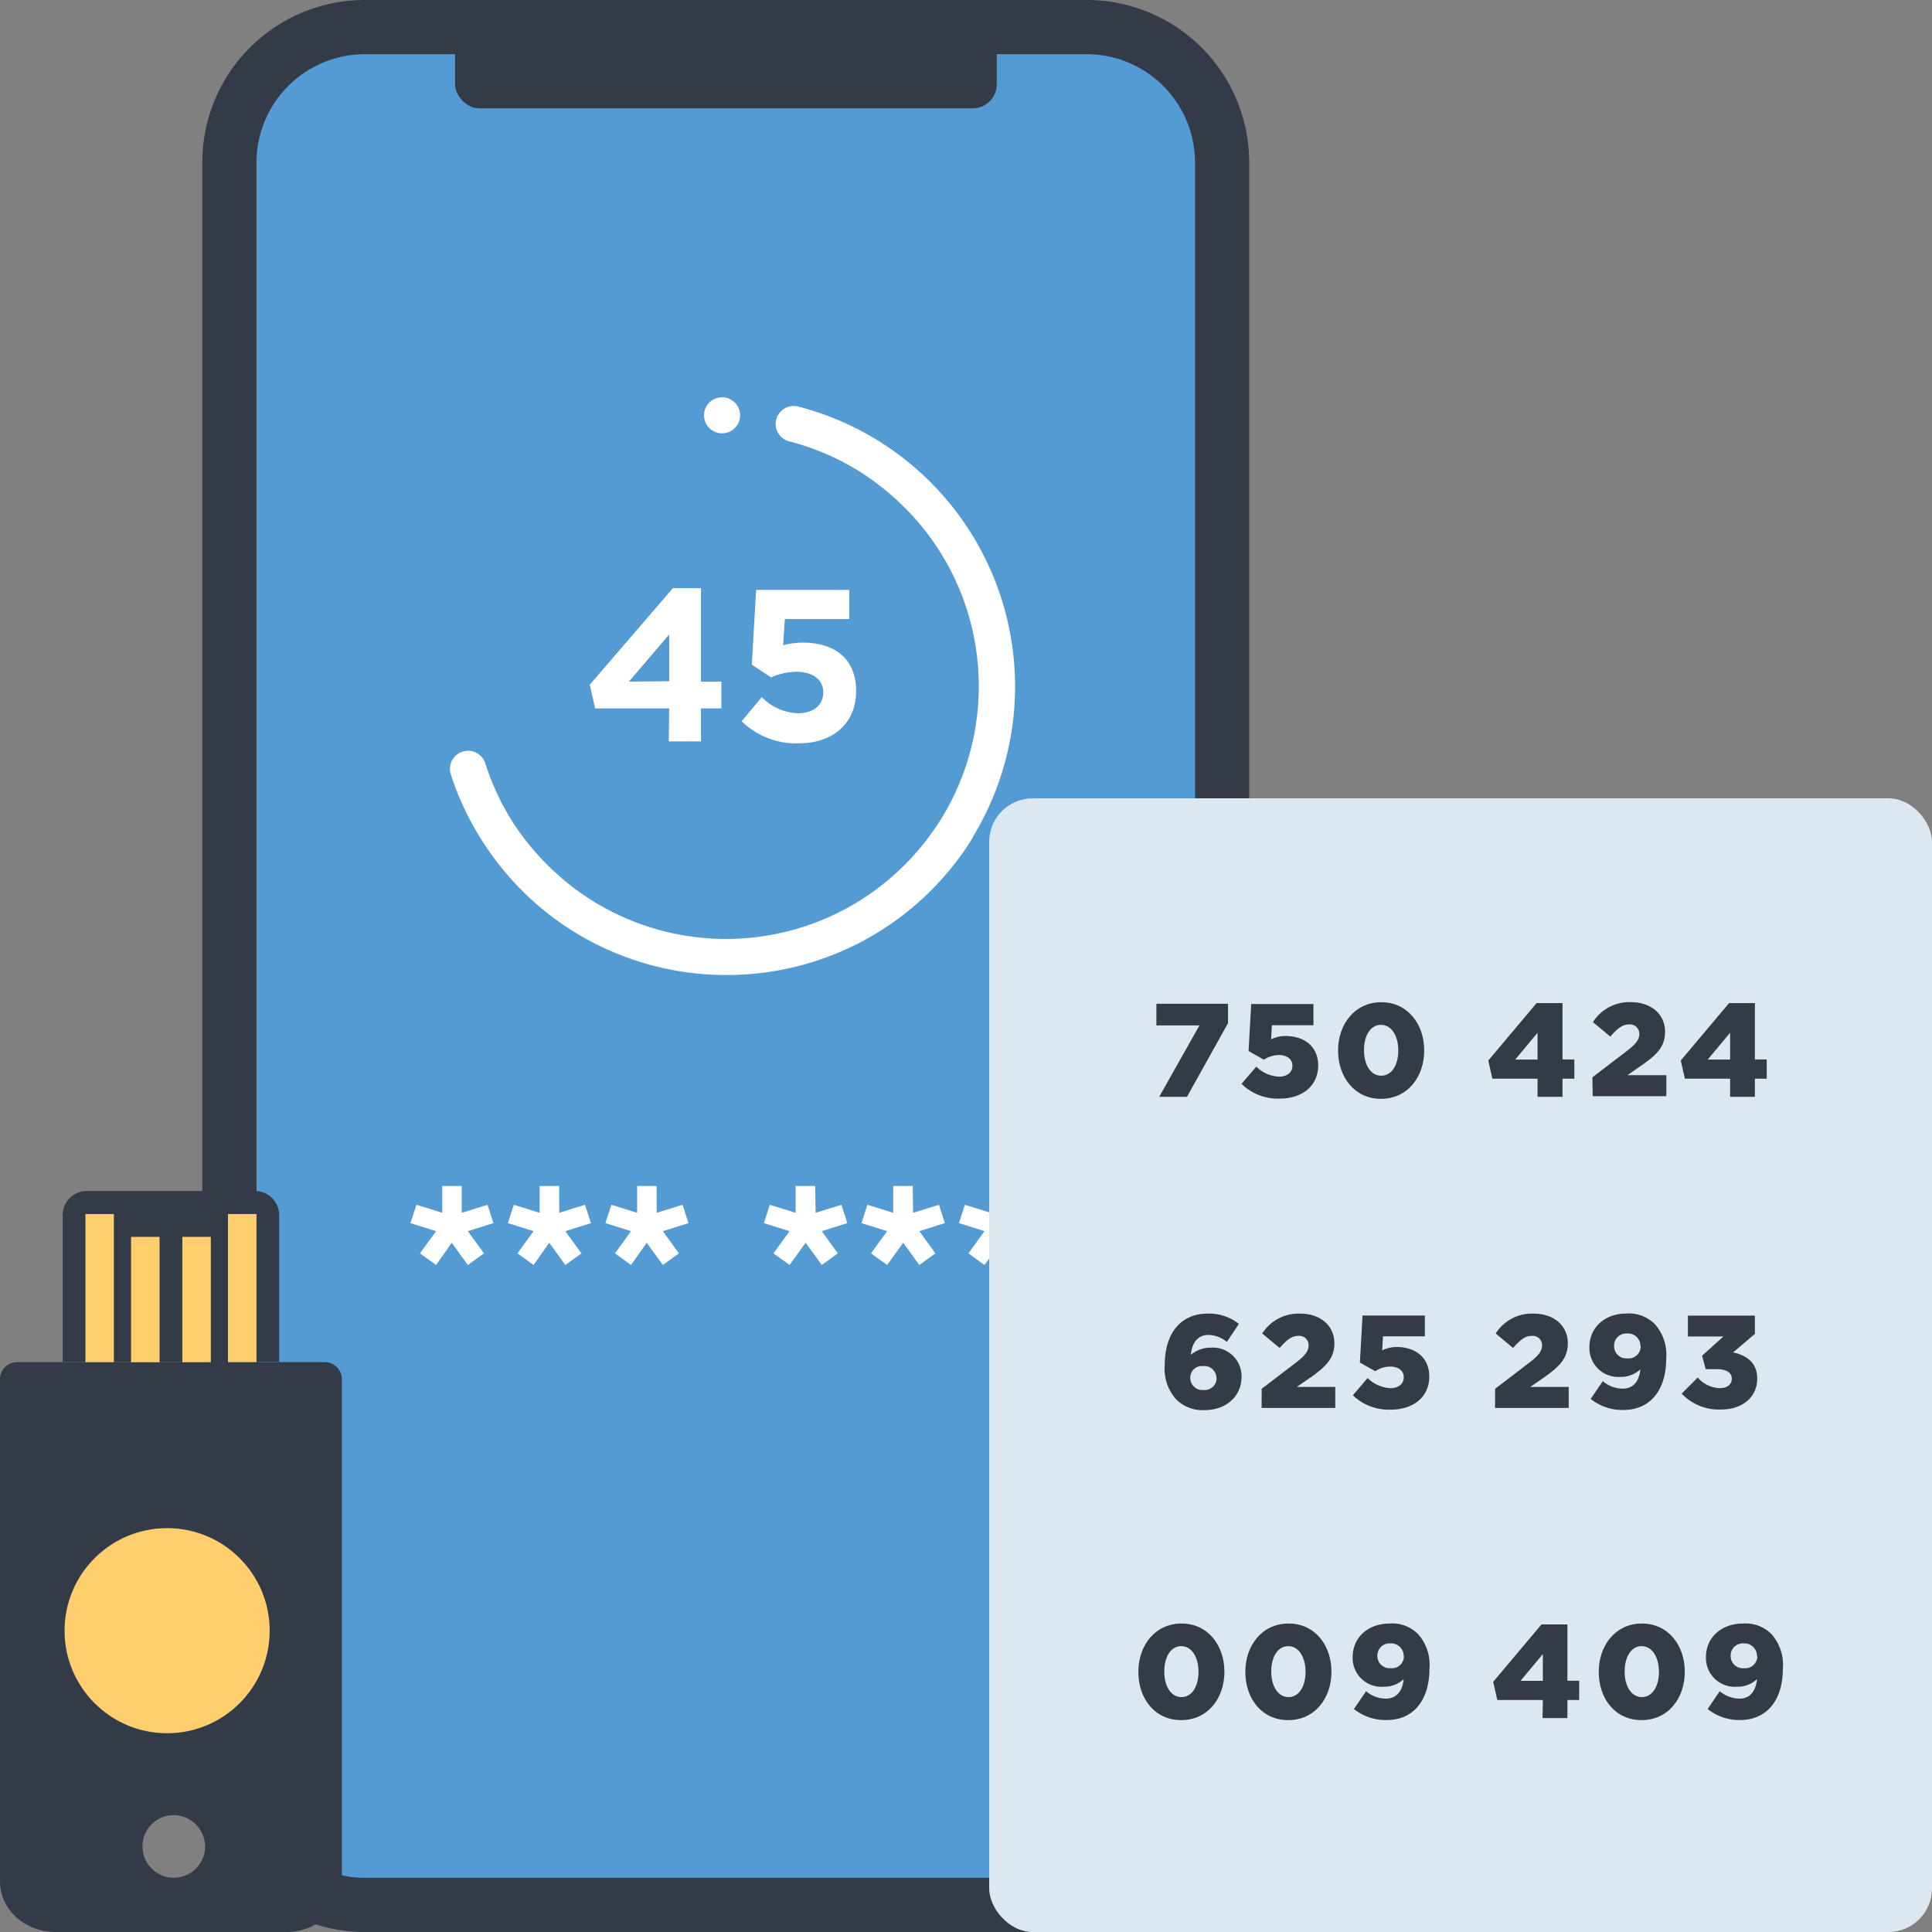 <svg xmlns="http://www.w3.org/2000/svg" viewBox="0 0 240 240"><rect x="0" y="0" width="240" height="240" fill="#808080" stroke="none"/><defs><style>.a{fill:#549ad3;}.b{fill:#333a48;}.c{fill:#fff;}.d{fill:#ffcf6e;}.e{fill:#dce8ef;}</style></defs><title>More options</title><rect class="a" x="28.49" y="3.36" width="123.36" height="233.27" rx="16.82" ry="16.82"/><path class="b" d="M135,6.73a13.47,13.47,0,0,1,13.45,13.46V219.81A13.47,13.47,0,0,1,135,233.27H45.32a13.48,13.48,0,0,1-13.46-13.46V20.19A13.48,13.48,0,0,1,45.32,6.73H135M135,0H45.32A20.19,20.19,0,0,0,25.13,20.19V219.81A20.19,20.19,0,0,0,45.32,240H135a20.19,20.19,0,0,0,20.18-20.19V20.19A20.19,20.19,0,0,0,135,0Z"/><rect class="b" x="56.53" width="67.29" height="13.46" rx="3" ry="3"/><path class="c" d="M57.36,150.66l3.2-1,.74,2.28-3.18,1,2,2.76-2,1.44-2-2.76-1.95,2.76-2-1.44,2-2.76-3.18-1,.74-2.28,3.21,1v-3.34h2.42Z"/><path class="c" d="M69.47,150.66l3.2-1,.74,2.28-3.18,1,2,2.76-2,1.44-2-2.76-1.95,2.76-2-1.44,2-2.76-3.19-1,.74-2.28,3.21,1v-3.34h2.42Z"/><path class="c" d="M81.58,150.66l3.21-1,.74,2.28-3.19,1,2,2.76-2,1.44-2-2.76-1.95,2.76-2-1.44,2-2.76-3.19-1,.75-2.28,3.2,1v-3.34h2.42Z"/><path class="c" d="M101.32,150.66l3.2-1,.74,2.28-3.18,1,2,2.76-2,1.44-2-2.76-2,2.76-2-1.44,2-2.76-3.19-1,.74-2.28,3.21,1v-3.34h2.42Z"/><path class="c" d="M113.43,150.66l3.21-1,.74,2.28-3.18,1,2,2.76-2,1.44-2-2.76-2,2.76-2-1.44,2-2.76-3.19-1,.74-2.28,3.21,1v-3.34h2.42Z"/><path class="c" d="M125.54,150.66l3.21-1,.74,2.28-3.19,1,2,2.76-2,1.44-2-2.76-2,2.76-2-1.44,2-2.76-3.18-1,.74-2.28,3.2,1v-3.34h2.42Z"/><path class="c" d="M83.13,88h-9.2l-.67-2.94,10.33-12h3.49V84.67h2.53V88H87.08V92.1h-4Zm0-3.37V78.81l-5,5.86Z"/><path class="c" d="M92.13,89.6l2.5-3a6.58,6.58,0,0,0,4.49,2c1.94,0,3.15-1,3.15-2.61V86c0-1.61-1.37-2.55-3.34-2.55a8.06,8.06,0,0,0-3.15.7l-2.39-1.59.54-9.28H105.5V76.9h-8l-.22,3.25a9.65,9.65,0,0,1,2.48-.32c3.66,0,6.59,1.78,6.59,6v0c0,4-2.83,6.51-7.16,6.51A9.69,9.69,0,0,1,92.13,89.6Z"/><path class="c" d="M90.18,121.12l-.05-.11v.11a35.92,35.92,0,0,1-23-8.39,36.38,36.38,0,0,1-7-7.92A35.69,35.69,0,0,1,56,96.2a2.25,2.25,0,0,1,4.29-1.37,31,31,0,0,0,3.56,7.54A32.36,32.36,0,0,0,70,109.28a31.37,31.37,0,0,0,44.23-3.86,32.62,32.62,0,0,0,2.76-3.81v0a.35.35,0,0,1,.07-.12,31.37,31.37,0,0,0-6.69-40.28A30.74,30.74,0,0,0,98,54.82s0,0,0,0a2.24,2.24,0,0,1-1.32-1,2.15,2.15,0,0,1-.25-1.71,2.24,2.24,0,0,1,2.71-1.61,35.91,35.91,0,0,1,21.72,53.45s0,0,0,.06a32.91,32.91,0,0,1-3.1,4.31A35.85,35.85,0,0,1,90.18,121.12ZM89.7,53.83h0a2.24,2.24,0,0,1,0-4.48h0a2.24,2.24,0,1,1,0,4.48Z"/><path class="b" d="M2.12,169.21A2.13,2.13,0,0,0,0,171.34v62.41C0,237.2,3.1,240,6.92,240H35.55c3.82,0,6.92-2.8,6.92-6.25V171.34a2.13,2.13,0,0,0-2.12-2.13Zm23.36,60.27a3.89,3.89,0,1,1-3.89-4A3.94,3.94,0,0,1,25.48,229.48Z"/><path class="b" d="M7.79,148h26.9a0,0,0,0,1,0,0v18.24a3,3,0,0,1-3,3H10.79a3,3,0,0,1-3-3V148A0,0,0,0,1,7.79,148Z" transform="translate(42.47 317.19) rotate(180)"/><circle class="d" cx="20.76" cy="202.57" r="12.74"/><rect class="d" x="10.62" y="150.81" width="3.54" height="18.4" transform="translate(24.77 320.02) rotate(180)"/><rect class="d" x="16.28" y="153.64" width="3.54" height="15.57" transform="translate(36.1 322.86) rotate(180)"/><rect class="d" x="28.31" y="150.81" width="3.54" height="18.4" transform="translate(60.17 320.02) rotate(180)"/><rect class="d" x="22.65" y="153.64" width="3.54" height="15.57" transform="translate(48.84 322.86) rotate(180)"/><rect class="e" x="122.88" y="99.17" width="117.12" height="140.83" rx="5.41" ry="5.41"/><path class="b" d="M141.41,207.68v0c0-3.27,2.08-6,5.36-6s5.33,2.71,5.33,6v0c0,3.27-2.06,6-5.36,6S141.41,211,141.41,207.68Zm7.47,0v0c0-1.85-.85-3.19-2.14-3.19s-2.11,1.31-2.11,3.16v0c0,1.85.85,3.17,2.14,3.17S148.88,209.51,148.88,207.68Z"/><path class="b" d="M154.7,207.68v0c0-3.27,2.08-6,5.37-6s5.33,2.71,5.33,6v0c0,3.27-2.07,6-5.37,6S154.7,211,154.7,207.68Zm7.48,0v0c0-1.85-.86-3.19-2.15-3.19s-2.11,1.31-2.11,3.16v0c0,1.85.86,3.17,2.15,3.17S162.18,209.51,162.18,207.68Z"/><path class="b" d="M174.37,208.59a3.49,3.49,0,0,1-2.46.94,3.58,3.58,0,0,1-3.88-3.66v0c0-2.54,2-4.19,4.6-4.19a4.49,4.49,0,0,1,3.55,1.34,5.71,5.71,0,0,1,1.39,4.29v0c0,3.77-1.88,6.36-5.33,6.36a6.33,6.33,0,0,1-4.05-1.37l1.51-2.21a3.85,3.85,0,0,0,2.47.92C173.86,211,174.28,209.51,174.37,208.59Zm0-2.86v0a1.55,1.55,0,0,0-1.65-1.58,1.51,1.51,0,0,0-1.62,1.56v0a1.52,1.52,0,0,0,1.65,1.52A1.49,1.49,0,0,0,174.4,205.73Z"/><path class="b" d="M191.66,211.18H186l-.51-2.26,6-7.13h3.22v7h1.46v2.39h-1.46v2.25h-3.09Zm0-2.38v-3.33l-2.78,3.33Z"/><path class="b" d="M198.6,207.68v0c0-3.27,2.08-6,5.36-6s5.33,2.71,5.33,6v0c0,3.27-2.06,6-5.36,6S198.6,211,198.6,207.68Zm7.48,0v0c0-1.85-.86-3.19-2.15-3.19s-2.11,1.31-2.11,3.16v0c0,1.85.85,3.17,2.14,3.17S206.08,209.51,206.08,207.68Z"/><path class="b" d="M218.26,208.59a3.49,3.49,0,0,1-2.46.94,3.58,3.58,0,0,1-3.88-3.66v0c0-2.54,2-4.19,4.61-4.19a4.52,4.52,0,0,1,3.55,1.34,5.75,5.75,0,0,1,1.39,4.29v0c0,3.77-1.89,6.36-5.34,6.36a6.3,6.3,0,0,1-4-1.37l1.5-2.21a3.9,3.9,0,0,0,2.48.92C217.75,211,218.18,209.51,218.26,208.59Zm0-2.86v0a1.56,1.56,0,0,0-1.66-1.58,1.5,1.5,0,0,0-1.61,1.56v0a1.51,1.51,0,0,0,1.65,1.52A1.5,1.5,0,0,0,218.3,205.73Z"/><path class="b" d="M149,127.38h-5.35v-2.69h8.9v2.41l-5.1,9.15H144Z"/><path class="b" d="M154.23,134.64l1.83-2.14a4.33,4.33,0,0,0,2.81,1.25c1,0,1.68-.53,1.68-1.35v0c0-.85-.69-1.34-1.7-1.34a3.52,3.52,0,0,0-1.85.58l-1.9-1.08.33-5.84h7.73v2.64H158l-.1,1.75a4,4,0,0,1,1.85-.41c2.08,0,4,1.15,4,3.66v0c0,2.55-2,4.11-4.77,4.11A6.4,6.4,0,0,1,154.23,134.64Z"/><path class="b" d="M166.22,130.5v0c0-3.27,2.08-6,5.36-6s5.34,2.71,5.34,6v0c0,3.27-2.07,6-5.37,6S166.22,133.77,166.22,130.5Zm7.48,0v0c0-1.85-.86-3.19-2.15-3.19s-2.11,1.3-2.11,3.15v0c0,1.85.85,3.17,2.14,3.17S173.7,132.33,173.7,130.5Z"/><path class="b" d="M191,134h-5.61l-.51-2.26,6-7.13h3.22v7h1.47V134h-1.47v2.25H191Zm0-2.38v-3.33l-2.77,3.33Z"/><path class="b" d="M197.81,133.83l4.32-3.3c1.08-.84,1.51-1.38,1.51-2.08a1.16,1.16,0,0,0-1.31-1.19c-.77,0-1.38.47-2.29,1.51l-2.16-1.8a5.35,5.35,0,0,1,4.7-2.48c2.53,0,4.26,1.5,4.26,3.68v0c0,1.84-1,2.8-2.67,4l-2,1.39H207v2.61h-9.15Z"/><path class="b" d="M214.92,134H209.3l-.51-2.26,6-7.13H218v7h1.47V134H218v2.25h-3.08Zm0-2.38v-3.33l-2.78,3.33Z"/><path class="b" d="M146.11,173.84a5.73,5.73,0,0,1-1.42-4.32v0c0-3.6,1.75-6.34,5.37-6.34a5.93,5.93,0,0,1,3.84,1.28l-1.5,2.24a3.62,3.62,0,0,0-2.29-.87c-1.67,0-2.1,1.55-2.18,2.47a3.82,3.82,0,0,1,2.49-.89,3.56,3.56,0,0,1,3.81,3.6v0c0,2.58-2.06,4.16-4.59,4.16A4.66,4.66,0,0,1,146.11,173.84Zm5-2.66v0a1.5,1.5,0,0,0-1.65-1.48,1.44,1.44,0,0,0-1.6,1.47v0a1.5,1.5,0,0,0,1.63,1.5A1.48,1.48,0,0,0,151.13,171.18Z"/><path class="b" d="M156.73,172.52l4.32-3.3c1.08-.84,1.51-1.39,1.51-2.08a1.16,1.16,0,0,0-1.31-1.19c-.77,0-1.38.46-2.29,1.5l-2.16-1.8a5.35,5.35,0,0,1,4.7-2.47c2.53,0,4.26,1.5,4.26,3.68v0c0,1.85-1,2.81-2.67,4.05l-2,1.38h4.78v2.61h-9.15Z"/><path class="b" d="M168.06,173.33l1.83-2.15a4.31,4.31,0,0,0,2.81,1.26c1.05,0,1.68-.53,1.68-1.35v0c0-.84-.69-1.33-1.7-1.33a3.51,3.51,0,0,0-1.85.57l-1.9-1.07.33-5.84H177V166h-5.2l-.1,1.75a4,4,0,0,1,1.85-.42c2.08,0,4,1.16,4,3.67v0c0,2.56-2,4.11-4.77,4.11A6.43,6.43,0,0,1,168.06,173.33Z"/><path class="b" d="M185.73,172.52l4.32-3.3c1.08-.84,1.51-1.39,1.51-2.08a1.16,1.16,0,0,0-1.31-1.19c-.77,0-1.38.46-2.29,1.5l-2.16-1.8a5.35,5.35,0,0,1,4.7-2.47c2.53,0,4.26,1.5,4.26,3.68v0c0,1.85-1,2.81-2.67,4.05l-2,1.38h4.78v2.61h-9.15Z"/><path class="b" d="M203.78,170.09a3.46,3.46,0,0,1-2.46.95,3.59,3.59,0,0,1-3.88-3.67v0c0-2.54,2-4.2,4.6-4.2a4.52,4.52,0,0,1,3.55,1.34,5.71,5.71,0,0,1,1.39,4.29v0c0,3.76-1.88,6.35-5.33,6.35a6.27,6.27,0,0,1-4.05-1.37l1.51-2.21a3.81,3.81,0,0,0,2.47.93C203.27,172.51,203.69,171,203.78,170.09Zm0-2.85v0a1.55,1.55,0,0,0-1.65-1.59,1.51,1.51,0,0,0-1.62,1.57v0a1.51,1.51,0,0,0,1.65,1.52A1.49,1.49,0,0,0,203.81,167.24Z"/><path class="b" d="M208.9,173.12l2-2a3.75,3.75,0,0,0,2.76,1.32c.9,0,1.47-.46,1.47-1.17v0c0-.75-.66-1.19-1.89-1.19h-1.35l-.45-1.67,2.65-2.39h-4.41v-2.59H218v2.27L215.29,168c1.65.36,3,1.27,3,3.25v0c0,2.34-1.89,3.84-4.46,3.84A6.35,6.35,0,0,1,208.9,173.12Z"/></svg>